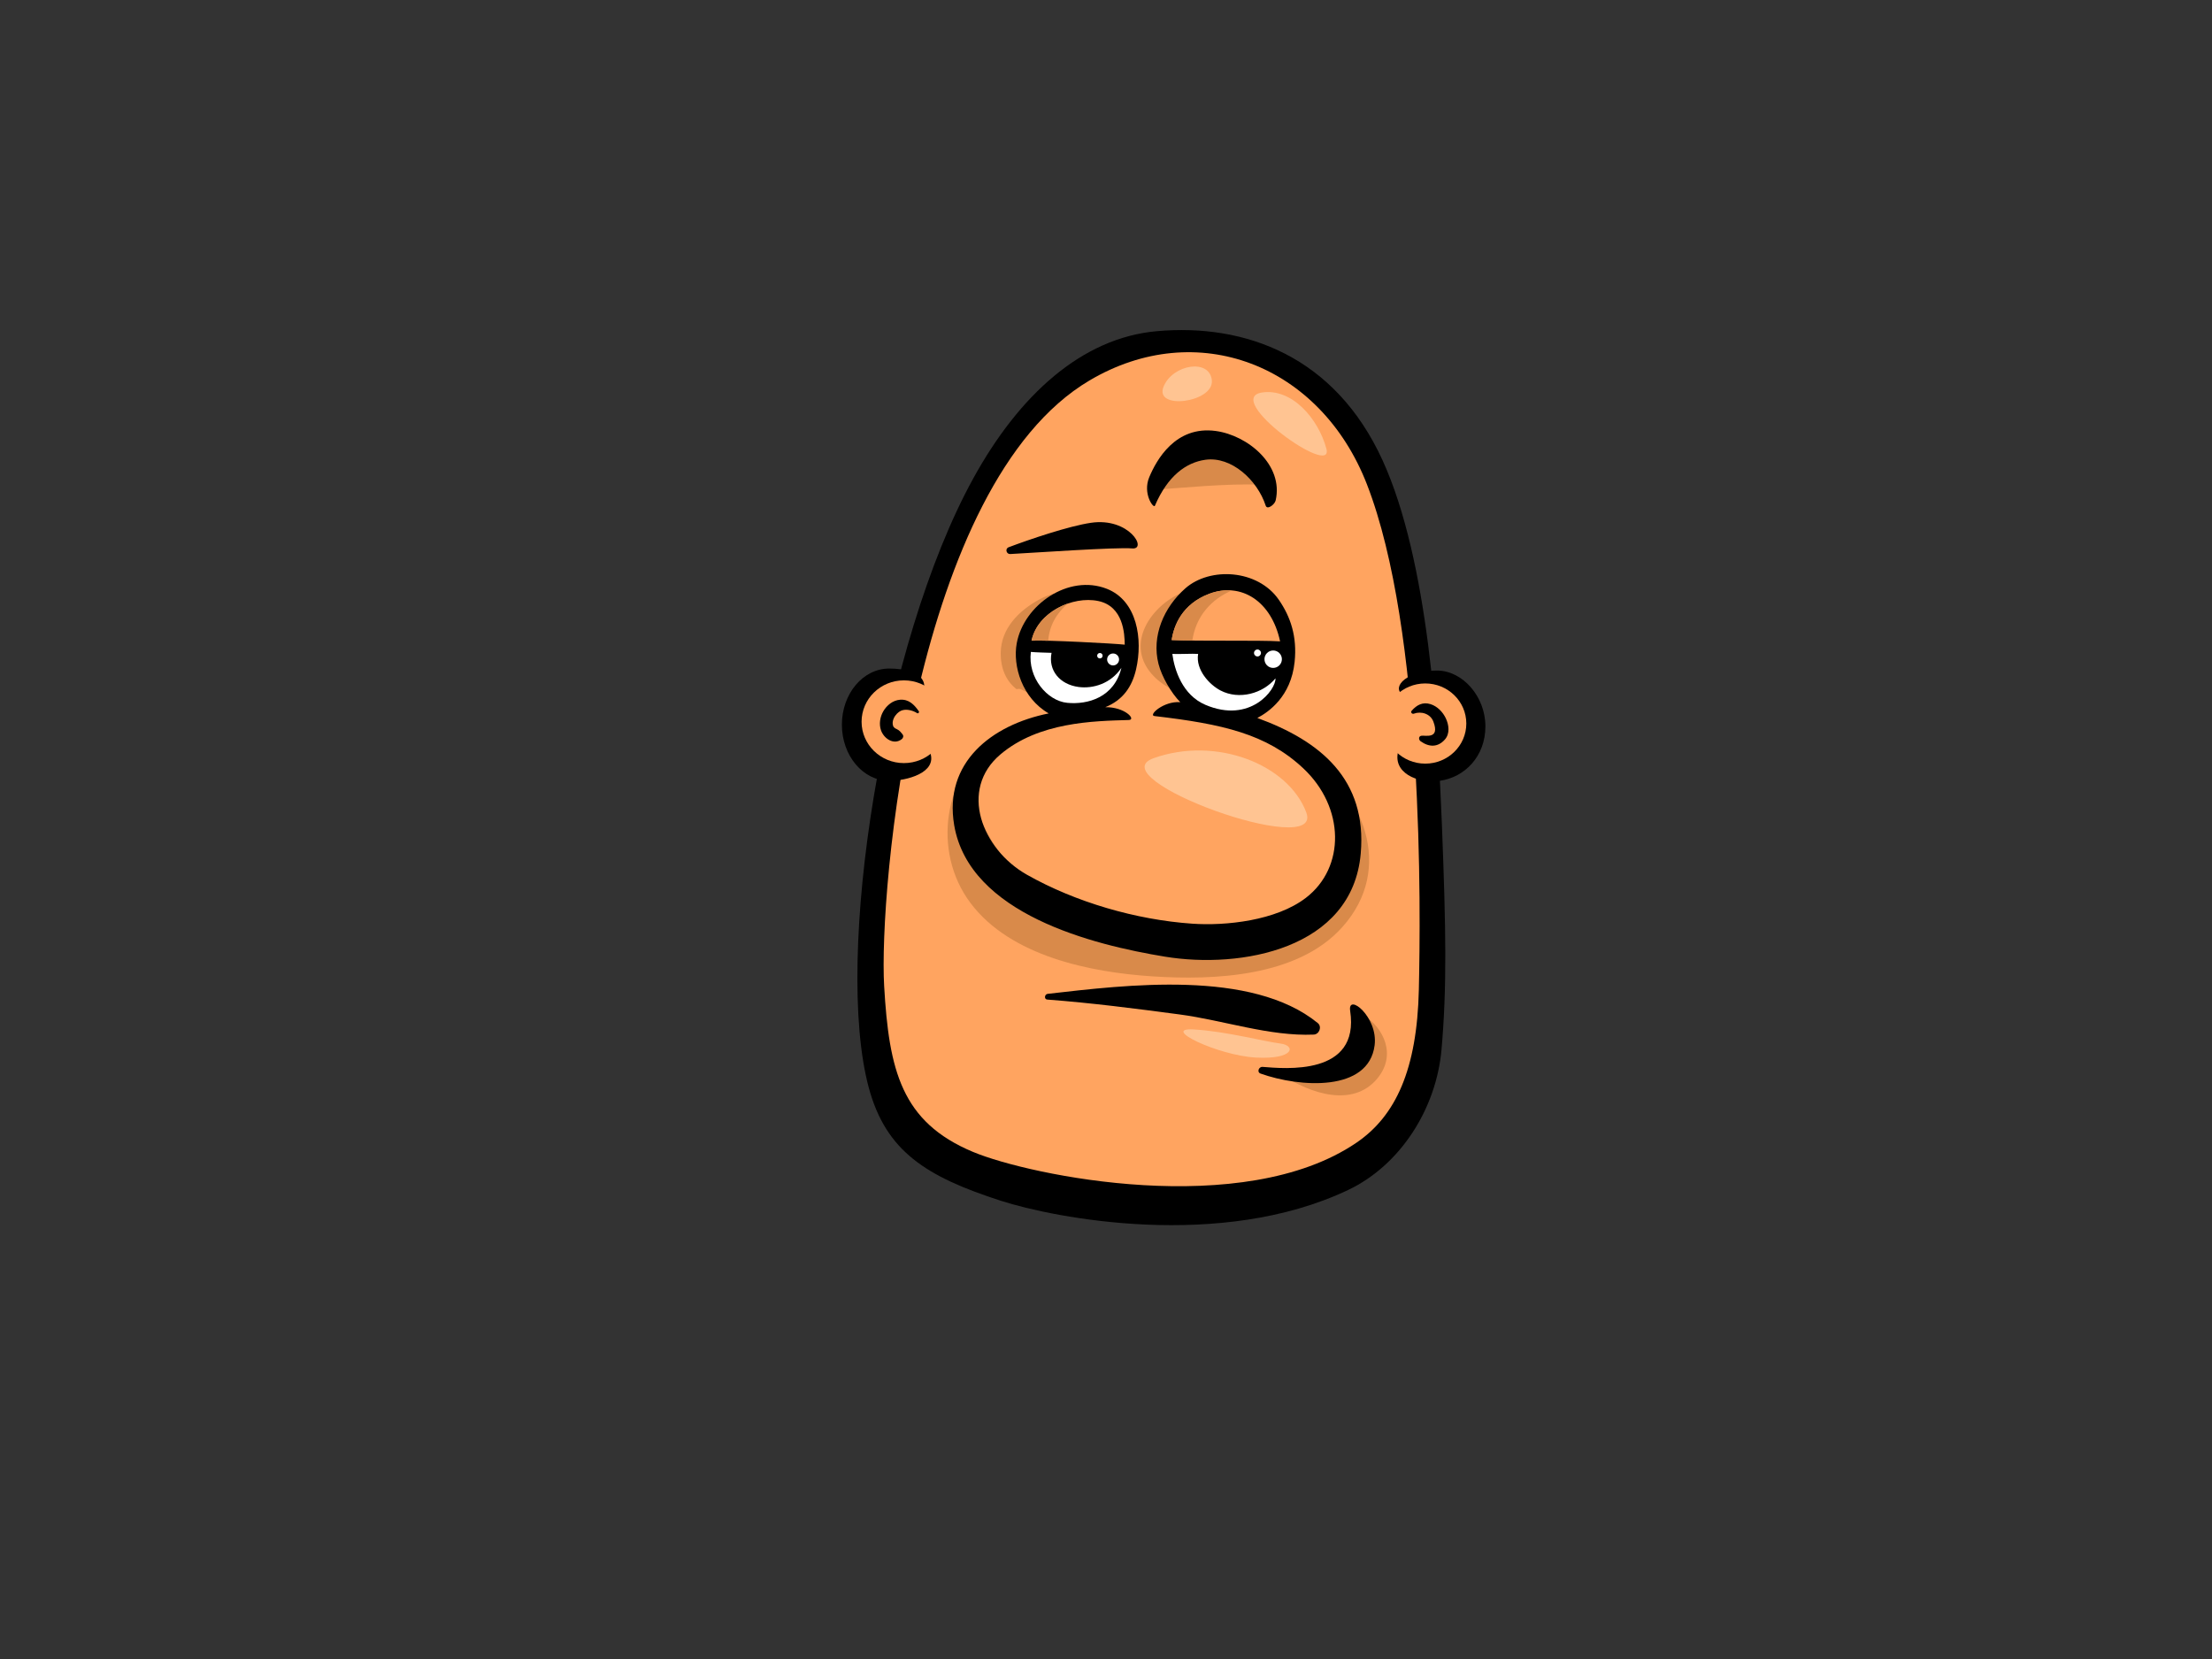 <?xml version="1.0" encoding="utf-8"?>
<!-- Generator: Adobe Illustrator 17.0.0, SVG Export Plug-In . SVG Version: 6.00 Build 0)  -->
<!DOCTYPE svg PUBLIC "-//W3C//DTD SVG 1.1//EN" "http://www.w3.org/Graphics/SVG/1.1/DTD/svg11.dtd">
<svg version="1.1" id="Layer_1" xmlns="http://www.w3.org/2000/svg" xmlns:xlink="http://www.w3.org/1999/xlink" x="0px" y="0px"
	 width="800px" height="600px" viewBox="0 0 800 600" enable-background="new 0 0 800 600" xml:space="preserve">
<rect x="0" y="0" width="800" height="600" fill="#333333" stroke="none"/>
<g>
	<path d="M521.478,298.106c-1.347-34.244-4.771-95.083-21.443-131.6c-17.204-37.69-49.644-49.581-81.653-46.732
		c-27.13,2.416-49.777,23.091-66.329,53.137c-32.947,59.803-50.48,173.54-37.863,220.411c6.204,23.042,20.724,32.234,47.858,40.976
		c19.338,6.226,79.319,18.026,125.536-3.935c18.866-8.965,31.864-29.333,33.761-50.803
		C523.312,357.271,522.981,336.291,521.478,298.106z"/>
	<path fill="#FFA460" d="M394.011,137.613c38.828-22.993,83.511-5.832,100.368,37.576c20.589,53.013,19.424,153.892,18.768,182.734
		c-0.656,28.845-8.329,45.663-22.58,55.359c-41.005,27.9-118.095,11.916-138.68,3.315c-25.893-10.817-30.366-29.536-32.121-59.981
		C317.799,322.525,330.486,175.236,394.011,137.613z"/>
	<path fill="#D98A4A" d="M471.93,272.932c11.142,11.229,17.421,27.193,11.52,42.644c-9.966,26.081-48.739,23.109-70.481,19.888
		c-24.879-3.687-46.239-13.517-57.477-37.399c-5.889-12.521-3.63-23.387,4.072-30.53c-18.052,12.176-22.739,40.212-8.562,59.06
		c14.461,19.226,43.261,25.055,65.886,26.529c22.253,1.449,52.451,0.196,68.574-17.815
		C504.607,313.916,492.94,286.246,471.93,272.932z"/>
	<path fill="#D98A4A" d="M455.938,175.255c-3.464-7.132-9.372-12.95-17.55-14.6c-12.385-2.5-20.143,5.515-22.95,16.619
		C428.945,176.354,442.464,174.893,455.938,175.255z"/>
	<path fill="#D98A4A" d="M448.285,247.907c16.282-12.387,7.048-39.409-14.371-34.153c-1.018,0.248-1.815-0.161-2.306-0.805
		c-12.687,2.923-25.151,17.765-15.859,29.85C422.936,252.148,438.664,255.223,448.285,247.907z"/>
	<path fill="#D98A4A" d="M396.362,246.207c4.104-6.851,5.132-16.077,2.07-23.551c-4.096-9.993-14.152-10.506-22.801-5.712
		c-7.164,3.973-13.574,10.323-13.701,19.107c-0.082,5.746,1.97,10.301,5.76,13.23c0.548-0.21,1.19-0.206,1.852,0.153
		C378.438,254.275,390.285,256.352,396.362,246.207z"/>
	<path fill="#D98A4A" d="M492.852,366.902c0.254,7.033-1.903,13.94-8.462,18.007c-6.459,4.004-13.797,4.771-20.994,3.636
		c10.67,7.181,25.871,11.978,34.607,1.658C505.132,381.782,500.75,371.924,492.852,366.902z"/>
	<path d="M454.734,259.666c4.033-2.133,12.178-7.667,13.486-20.302c0.942-9.079-1.431-16.26-5.737-22.474
		c-7.598-10.978-24.863-11.954-33.787-4.108c-7.8,6.867-12.268,17.279-9.709,27.317c1.173,4.58,4.521,10.437,7.872,13.851
		c-5.975-0.482-11.71,4.739-9.323,5.018c24.626,2.872,40.536,6.47,53.794,18.889c15.066,14.106,15.303,35.864,0.959,46.86
		c-10.792,8.272-28.98,10.187-41.125,9.343c-20.225-1.4-42.165-7.751-59.77-17.711c-16.313-9.229-24.677-30.746-9.566-43.513
		c13.868-11.717,33.601-12.067,46.384-12.435c2.9-0.084-1.435-4.781-8.489-4.633c6.336-2.536,9.682-7.32,11.154-13.688
		c2.504-10.855,0.444-24.81-10.582-29.138c-13.846-5.434-30.01,5.801-32.575,19.694c-1.527,8.286,2.001,19.876,11.563,25.378
		c-20.699,4.156-38.024,17.775-34.19,40.401c5.453,32.164,50.178,43.308,76.269,47.578c27.297,4.474,67.742-2.626,70.767-37.299
		C494.475,281.827,477.496,267.953,454.734,259.666z"/>
	<path fill="#FFA460" d="M437.379,214.74c11.475-4.304,22.474,2.628,25.582,17.214c-7.649-0.478-28.926,0-39.208-0.478
		C424.506,226.326,427.467,218.456,437.379,214.74z"/>
	<path fill="#FFFFFF" d="M435.944,254.906c-8.298-3.541-11.195-12.621-11.955-18.41c1.901,0.147,7.426-0.168,9.327,0
		c-0.957,5.737,4.078,11.123,8.094,13.225c6.731,3.514,15.336,1.12,19.88-4.378C461.526,249.408,452.202,261.84,435.944,254.906z"/>
	<path fill="#FFA460" d="M397.212,217.368c9.084,1.913,9.517,11.843,9.564,15.78c-3.873-0.429-28.583-1.732-33.709-1.437
		C375.217,221.432,387.906,215.409,397.212,217.368z"/>
	<path fill="#D98A4A" d="M445.514,213.552c-2.614-0.223-5.359,0.146-8.135,1.188c-9.911,3.716-12.873,11.586-13.625,16.736
		c2.095,0.097,4.664,0.153,7.469,0.189C432.477,222.921,438.098,216.697,445.514,213.552z"/>
	<path fill="#D98A4A" d="M386.162,218.301c-6.226,2.171-11.745,6.947-13.096,13.41c1.157-0.066,3.344-0.049,6.036,0.018
		C379.493,226.253,382.177,221.715,386.162,218.301z"/>
	<path fill="#FFFFFF" d="M372.825,235.777c1.823,0.174,5.625,0.278,7.477,0.329c-1.259,6.367,2.999,11.425,9.738,12.343
		c5.259,0.718,11.714-1.197,15.54-6.933c-2.629,10.759-12.194,13.39-19.606,12.67C378.751,253.489,371.63,245.104,372.825,235.777z"
		/>
	<path d="M439.715,155.873c-14.619-2.01-21.511,10.561-24.084,16.738c-2.451,5.876,1.566,11.439,2.058,10.293
		c4.632-10.808,11.281-15.652,18.259-16.622c9.447-1.311,18.798,7.357,21.809,16.591c0.544,1.659,3.258-0.37,3.608-1.898
		C464.271,168.2,451.359,157.472,439.715,155.873z"/>
	<path d="M394.528,189.081c-8.014,1.186-22.206,5.993-29.734,8.837c-1.392,0.527-0.838,2.533,0.579,2.458
		c7.663-0.403,38.419-2.546,44.083-2.033C415.113,198.858,408.423,187.02,394.528,189.081z"/>
	<path d="M476.584,369.996c-23.937-19.502-69.5-13.762-97.688-10.557c-1.12,0.125-1.382,1.974-0.139,2.07
		c15.947,1.2,31.984,3.266,47.84,5.376c15.892,2.107,32.557,7.98,48.526,7.287C477.14,374.087,478.203,371.317,476.584,369.996z"/>
	<path d="M488.306,365.6c3.585,23.669-23.729,20.867-31.692,20.252c-1.361-0.104-2.142,1.915-0.707,2.42
		c14.159,5.047,39.091,6.737,41.244-10.238C498.451,367.791,487.293,358.922,488.306,365.6z"/>
	<path fill="#FFFFFF" d="M404.724,238.5c0,1.19-0.967,2.161-2.163,2.161c-1.192,0-2.159-0.971-2.159-2.161
		c0-1.197,0.967-2.161,2.159-2.161C403.757,236.338,404.724,237.303,404.724,238.5z"/>
	<path fill="#FFFFFF" d="M398.78,237.146c0,0.551-0.444,0.991-0.989,0.991c-0.548,0-0.993-0.441-0.993-0.991
		c0-0.544,0.446-0.988,0.993-0.988C398.336,236.157,398.78,236.602,398.78,237.146z"/>
	<path fill="#FFFFFF" d="M463.613,238.411c0,1.739-1.41,3.148-3.152,3.148c-1.74,0-3.15-1.408-3.15-3.148
		c0-1.742,1.41-3.154,3.15-3.154C462.203,235.257,463.613,236.669,463.613,238.411z"/>
	<path fill="#FFFFFF" d="M456.05,236.155c0,0.698-0.564,1.263-1.261,1.263c-0.697,0-1.259-0.565-1.259-1.263
		c0-0.692,0.562-1.259,1.259-1.259C455.486,234.896,456.05,235.464,456.05,236.155z"/>
	<path d="M537.215,262.712c0,10.871-7.499,18.457-16.573,19.681c-8.141,1.101-17.249-3.039-14.878-11.001
		c-1.085-2.617-1.695-5.565-1.695-8.681c0-4.309,1.165-8.295,3.146-11.537c-4.098-2.87,1.974-8.771,12.599-8.666
		C528.967,242.601,537.215,251.841,537.215,262.712z"/>
	<ellipse fill="#FFA460" cx="515.464" cy="261.678" rx="14.849" ry="14.502"/>
	<path d="M304.481,262.09c0,11.216,7.653,20.303,17.096,20.303c6.347,0,17.452-2.9,14.839-10.208
		c1.437-2.972,2.259-6.42,2.259-10.095c0-4.777-2.15-9.213-4.476-12.679c1.036-6.392-7.203-7.624-12.622-7.624
		C312.133,241.788,304.481,250.878,304.481,262.09z"/>
	<path fill="#FFA460" d="M311.602,261.024c0,8.262,6.86,14.96,15.316,14.96c8.464,0,15.318-6.698,15.318-14.96
		c0-8.263-6.853-14.961-15.318-14.961C318.461,246.063,311.602,252.761,311.602,261.024z"/>
	<path d="M332.308,257.231c-1.656-2.382-3.628-4.424-6.817-4.16c-2.592,0.216-4.779,1.999-6.04,4.184
		c-1.175,2.021-1.594,4.602-0.832,6.838c1.034,3.029,4.656,5.507,7.534,3.215c0.48-0.382,0.728-1.116,0.307-1.655
		c-0.715-0.916-1.108-1.456-2.079-1.935c-0.11-0.054-0.815-0.423-0.656-0.305c-0.094-0.069-0.638-0.665-0.442-0.405
		c-0.3-0.407-0.167-0.202-0.272-0.481c-0.317-0.856-0.176-1.853,0.229-2.738c0.587-1.29,1.676-2.32,2.606-2.736
		c1.691-0.756,4.172-0.227,5.848,0.864C332.097,258.18,332.565,257.6,332.308,257.231z"/>
	<path d="M522.887,259.761c-1.081-2.266-3.058-4.321-5.494-5.09c-2.829-0.898-5.022,0.276-6.87,2.411
		c-0.462,0.532,0.202,1.255,0.793,1.032c2.672-0.998,6.001,0.007,7.078,2.847c2.526,6.664-3.136,4.827-4.431,5.148
		c-1.014,0.25-0.875,1.472-0.196,1.964c3.062,2.2,6.246,2.266,8.797-0.622C524.465,265.296,524.017,262.129,522.887,259.761z"/>
	<path fill="#FFC492" d="M417.21,274.213c22.574-8.061,48.69,2.177,55.228,19.62C478.978,311.273,396.865,281.481,417.21,274.213z"
		/>
	<path fill="#FFC492" d="M456.453,141.953c10.803-1.62,20.346,9.448,23.255,20.348C482.614,173.2,441.918,144.132,456.453,141.953z"
		/>
	<path fill="#FFC492" d="M420.843,139.773c3.368-8.077,16.718-10.175,17.445-2.181C439.012,145.587,417.21,148.493,420.843,139.773z
		"/>
	<path fill="#FFC492" d="M431.745,372.31c11.698,0.691,25.433,4.36,31.247,5.088c5.815,0.728,5.087,5.815-8.718,5.087
		C440.467,381.76,419.389,371.585,431.745,372.31z"/>
</g>
</svg>

